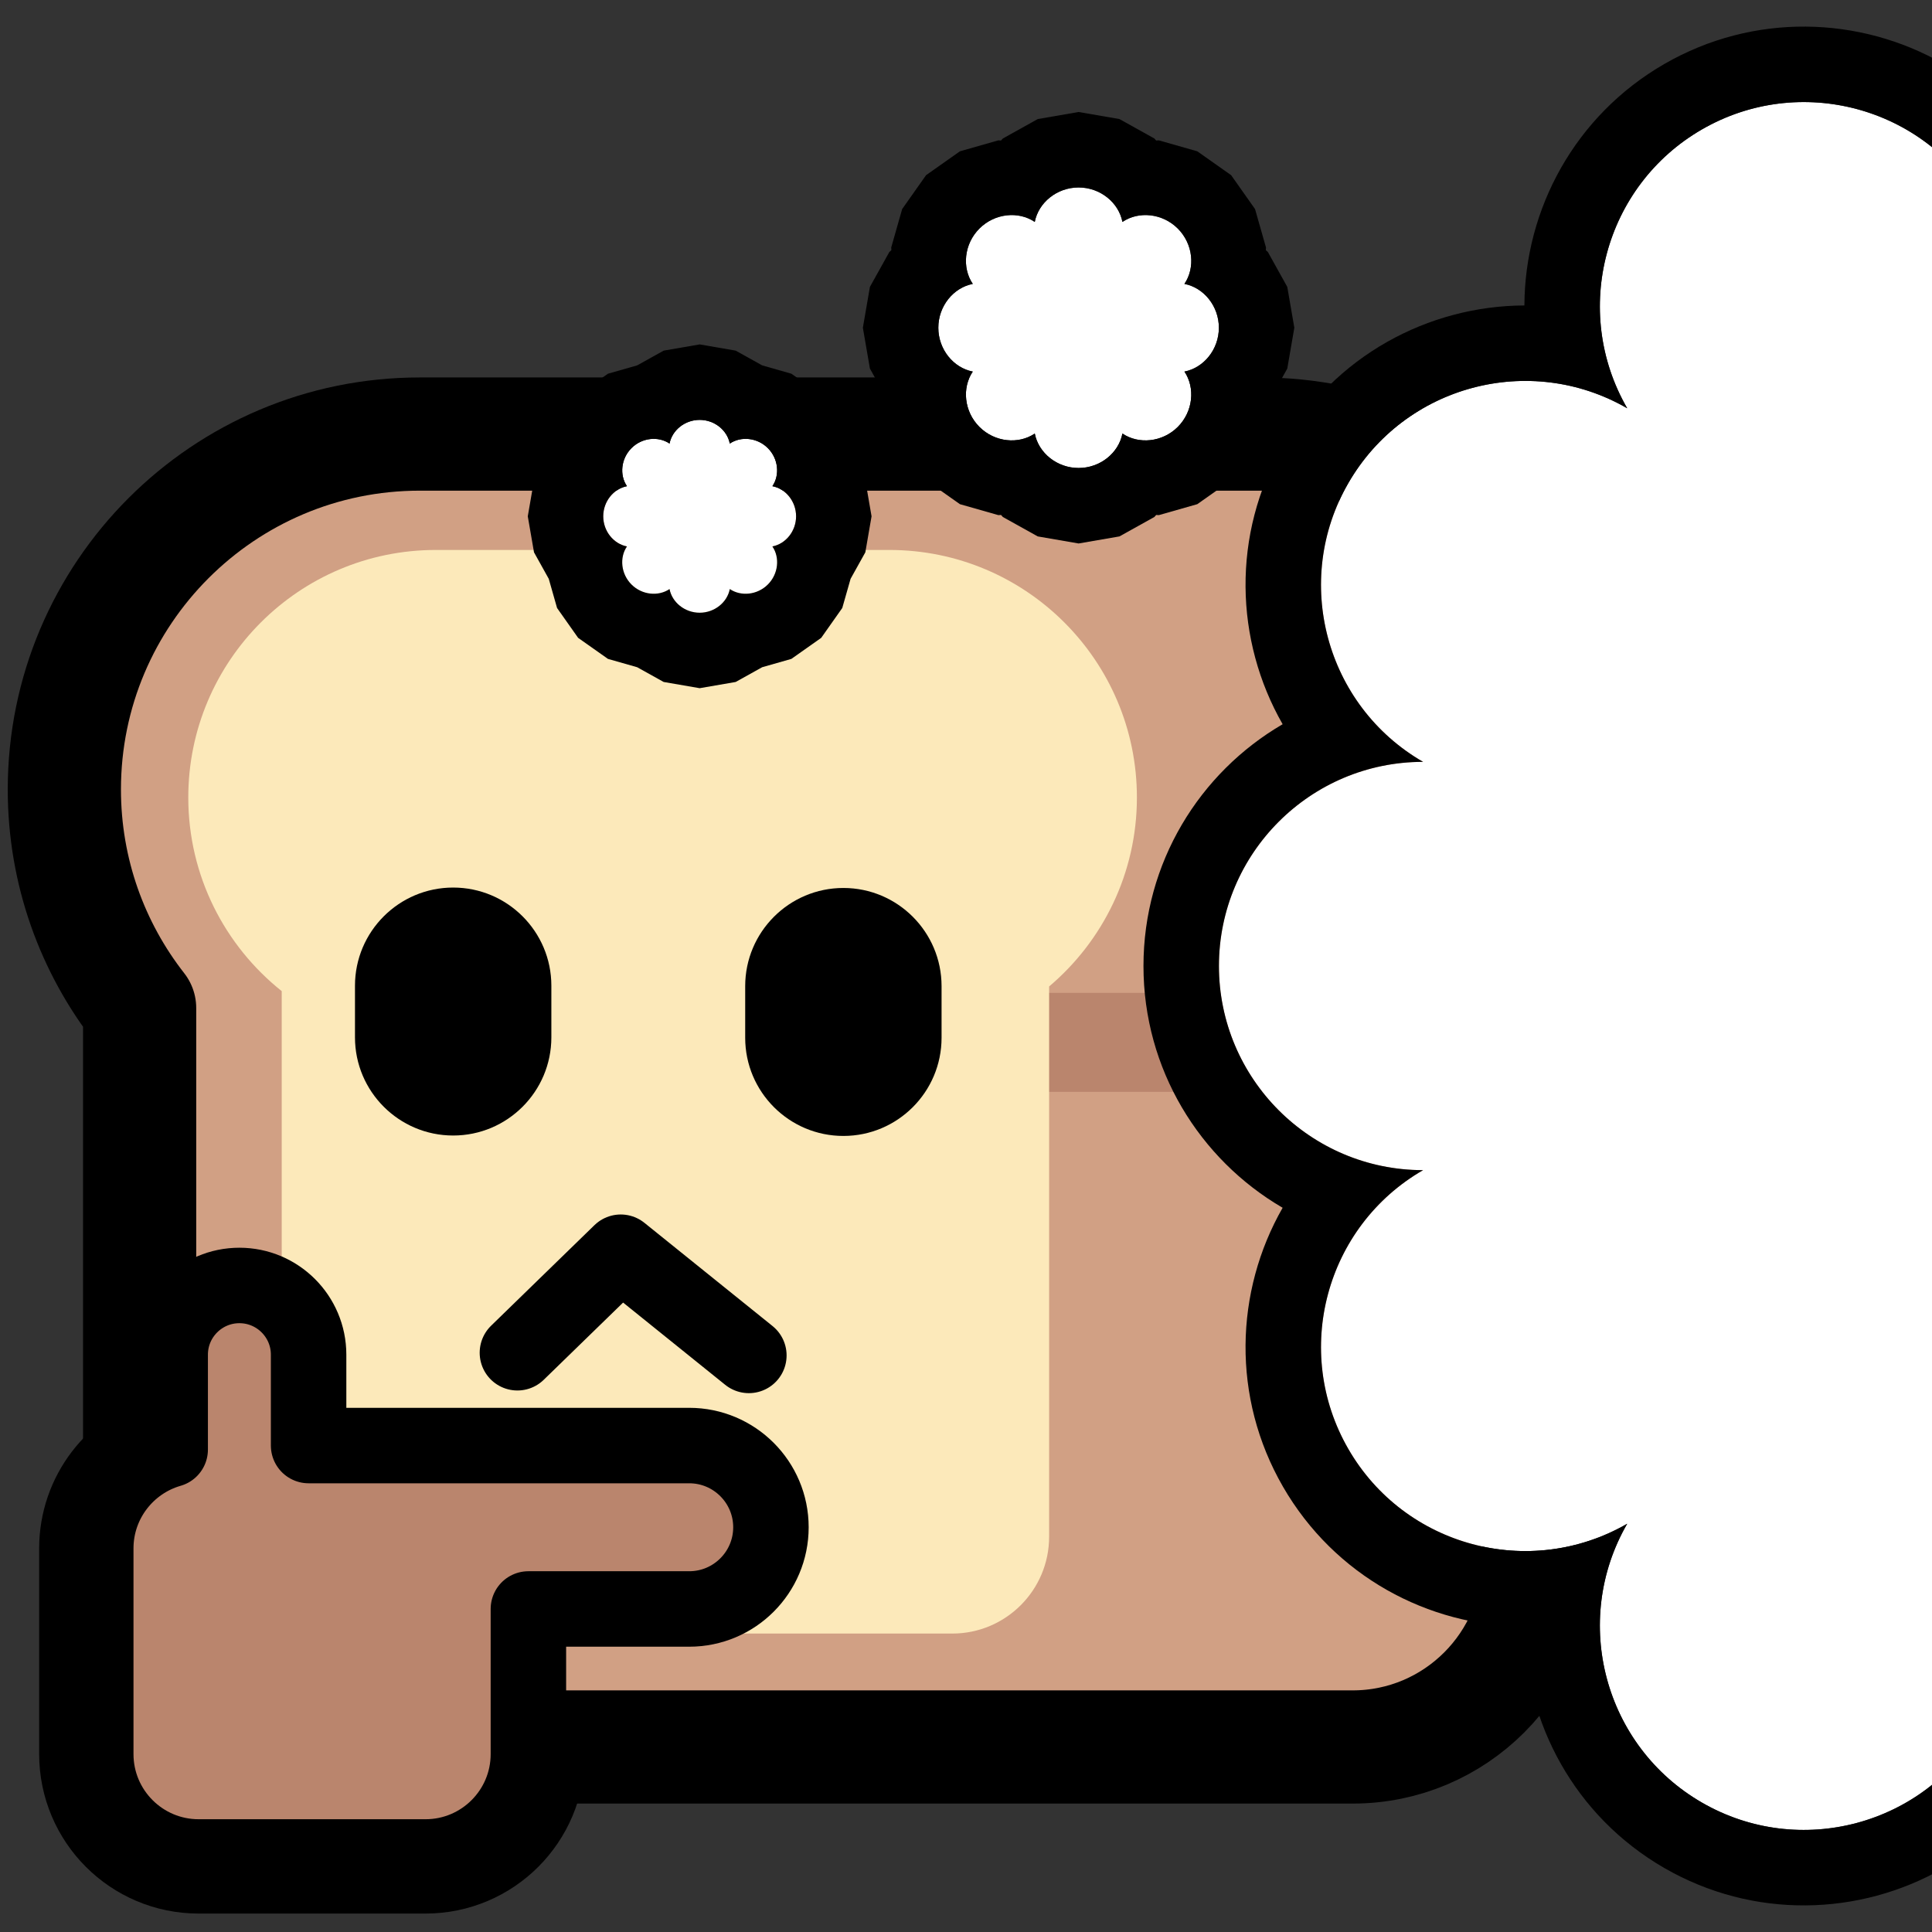 <?xml version="1.0" encoding="UTF-8" standalone="no"?>
<!DOCTYPE svg PUBLIC "-//W3C//DTD SVG 1.1//EN" "http://www.w3.org/Graphics/SVG/1.1/DTD/svg11.dtd">
<svg width="100%" height="100%" viewBox="0 0 256 256" version="1.1" xmlns="http://www.w3.org/2000/svg" xmlns:xlink="http://www.w3.org/1999/xlink" xml:space="preserve" xmlns:serif="http://www.serif.com/" style="fill-rule:evenodd;clip-rule:evenodd;stroke-linecap:round;stroke-linejoin:round;stroke-miterlimit:1.5;">
    <rect x="0" y="0" width="256" height="256" fill="#333333" stroke="none"/>
    <rect id="neobread_thought_bubble" x="0" y="0" width="256" height="256" style="fill:none;"/>
    <clipPath id="_clip1">
        <rect x="0" y="0" width="256" height="256"/>
    </clipPath>
    <g clip-path="url(#_clip1)">
        <g id="Bread">
            <path id="Hand-outline" serif:id="Hand outline" d="M70.015,213.196L70.015,232.428C70.015,239.95 63.909,246.057 56.387,246.057L26.317,246.057C18.795,246.057 12.689,239.95 12.689,232.428L12.689,205.171C12.689,198.956 16.859,193.707 22.551,192.071L22.551,179.5C22.551,174.438 26.66,170.33 31.721,170.33C36.782,170.33 40.891,174.438 40.891,179.5L40.891,191.543L91.326,191.543C97.302,191.543 102.153,196.394 102.153,202.37C102.153,208.345 97.302,213.196 91.326,213.196L70.015,213.196Z" style="fill:none;stroke:black;stroke-width:15px;"/>
            <path id="Crust" d="M166.991,57.515C192.98,57.515 214.08,78.615 214.08,104.604C214.08,115.652 210.267,125.816 203.886,133.852L203.886,206.836C203.886,220.439 192.842,231.483 179.239,231.483L43.147,231.483C29.544,231.483 18.5,220.439 18.5,206.836L18.5,133.571C12.252,125.58 8.527,115.524 8.527,104.604C8.527,78.615 29.626,57.515 55.616,57.515L166.991,57.515Z" style="fill:rgb(209,160,132);stroke:black;stroke-width:15px;"/>
            <rect id="Shadow" x="106.428" y="131.56" width="90.894" height="13.117" style="fill:rgb(186,133,109);"/>
            <path id="Slice" d="M37.33,131.329C29.786,125.318 24.948,116.054 24.948,105.668C24.948,87.568 39.643,72.873 57.743,72.873L117.851,72.873C135.951,72.873 150.646,87.568 150.646,105.668C150.646,115.705 146.127,124.695 139.015,130.712L139.015,203.625C139.015,210.706 133.266,216.455 126.185,216.455L50.16,216.455C43.079,216.455 37.33,210.706 37.33,203.625L37.33,131.329Z" style="fill:rgb(252,233,186);"/>
            <g id="Face">
                <path id="Mouth" d="M68.56,179.247L82.252,165.926L99.228,179.6" style="fill:none;stroke:black;stroke-width:10px;"/>
                <g id="Eyes">
                    <path id="Right-eye" serif:id="Right eye" d="M124.762,130.672L124.762,137.507C124.762,144.688 118.933,150.518 111.752,150.518C104.571,150.518 98.742,144.688 98.742,137.507L98.742,130.672C98.742,123.491 104.571,117.661 111.752,117.661C118.933,117.661 124.762,123.491 124.762,130.672Z"/>
                    <path id="Left-eye" serif:id="Left eye" d="M73.058,130.616L73.058,137.452C73.058,144.632 67.228,150.462 60.047,150.462C52.866,150.462 47.037,144.632 47.037,137.452L47.037,130.616C47.037,123.435 52.866,117.606 60.047,117.606C67.228,117.606 73.058,123.435 73.058,130.616Z"/>
                </g>
            </g>
            <path id="Hand" d="M70.015,213.196L70.015,232.428C70.015,239.95 63.909,246.057 56.387,246.057L26.317,246.057C18.795,246.057 12.689,239.95 12.689,232.428L12.689,205.171C12.689,198.956 16.859,193.707 22.551,192.071L22.551,179.5C22.551,174.438 26.66,170.33 31.721,170.33C36.782,170.33 40.891,174.438 40.891,179.5L40.891,191.543L91.326,191.543C97.302,191.543 102.153,196.394 102.153,202.37C102.153,208.345 97.302,213.196 91.326,213.196L70.015,213.196Z" style="fill:rgb(186,133,109);stroke:black;stroke-width:10px;"/>
        </g>
        <path d="M262.466,27.05C262.466,12.121 274.587,0 289.516,0C304.445,0 316.566,12.121 316.566,27.05C324.03,14.121 340.587,9.684 353.516,17.149C366.445,24.613 370.881,41.17 363.417,54.099C376.346,46.635 392.903,51.071 400.367,64C407.832,76.929 403.395,93.486 390.467,100.95C405.396,100.95 417.516,113.071 417.516,128C417.516,142.929 405.396,155.05 390.467,155.05C403.395,162.514 407.832,179.071 400.367,192C392.903,204.929 376.346,209.365 363.417,201.901C370.881,214.83 366.445,231.387 353.516,238.851C340.587,246.316 324.03,241.879 316.566,228.95C316.566,243.879 304.445,256 289.516,256C274.587,256 262.466,243.879 262.466,228.95C255.002,241.879 238.445,246.316 225.516,238.851C212.587,231.387 208.151,214.83 215.615,201.901C202.686,209.365 186.129,204.929 178.665,192C171.2,179.071 175.637,162.514 188.566,155.05C173.637,155.05 161.516,142.929 161.516,128C161.516,113.071 173.637,100.95 188.566,100.95C175.637,93.486 171.2,76.929 178.665,64C186.129,51.071 202.686,46.635 215.615,54.099C208.151,41.17 212.587,24.613 225.516,17.149C238.445,9.684 255.002,14.121 262.466,27.05Z" style="fill:white;"/>
        <path d="M257.48,8.439C263.902,-2.585 275.85,-10 289.516,-10C303.182,-10 315.13,-2.585 321.552,8.439C332.626,2.103 346.681,1.655 358.516,8.488C370.351,15.322 376.991,27.718 377.041,40.475C389.799,40.525 402.194,47.165 409.028,59C415.861,70.835 415.413,84.89 409.078,95.964C420.101,102.386 427.516,114.334 427.516,128C427.516,141.666 420.101,153.614 409.078,160.036C415.413,171.11 415.861,185.165 409.028,197C402.194,208.835 389.799,215.475 377.041,215.525C376.991,228.282 370.351,240.678 358.516,247.512C346.681,254.345 332.626,253.897 321.552,247.561C315.13,258.585 303.182,266 289.516,266C275.85,266 263.902,258.585 257.48,247.561C246.406,253.897 232.351,254.345 220.516,247.512C208.681,240.678 202.041,228.282 201.991,215.525C189.234,215.475 176.838,208.835 170.005,197C163.171,185.165 163.619,171.11 169.955,160.036C158.931,153.614 151.516,141.666 151.516,128C151.516,114.334 158.931,102.386 169.955,95.964C163.619,84.89 163.171,70.835 170.005,59C176.838,47.165 189.234,40.525 201.991,40.475C202.041,27.718 208.681,15.322 220.516,8.488C232.351,1.655 246.406,2.103 257.48,8.439ZM262.466,27.05C255.002,14.121 238.445,9.684 225.516,17.149C212.587,24.613 208.151,41.17 215.615,54.099C202.686,46.635 186.129,51.071 178.665,64C171.2,76.929 175.637,93.486 188.566,100.95C173.637,100.95 161.516,113.071 161.516,128C161.516,142.929 173.637,155.05 188.566,155.05C175.637,162.514 171.2,179.071 178.665,192C186.129,204.929 202.686,209.365 215.615,201.901C208.151,214.83 212.587,231.387 225.516,238.851C238.445,246.316 255.002,241.879 262.466,228.95C262.466,243.879 274.587,256 289.516,256C304.445,256 316.566,243.879 316.566,228.95C324.03,241.879 340.587,246.316 353.516,238.851C366.445,231.387 370.881,214.83 363.417,201.901C376.346,209.365 392.903,204.929 400.367,192C407.832,179.071 403.395,162.514 390.467,155.05C405.396,155.05 417.516,142.929 417.516,128C417.516,113.071 405.396,100.95 390.467,100.95C403.395,93.486 407.832,76.929 400.367,64C392.903,51.071 376.346,46.635 363.417,54.099C370.881,41.17 366.445,24.613 353.516,17.149C340.587,9.684 324.03,14.121 316.566,27.05C316.566,12.121 304.445,-0 289.516,-0C274.587,-0 262.466,12.121 262.466,27.05Z"/>
        <path d="M137.113,29.407C137.604,26.854 140.039,24.841 142.92,24.841C145.802,24.841 148.236,26.854 148.728,29.407C150.881,27.949 154.025,28.247 156.063,30.285C158.1,32.323 158.399,35.467 156.941,37.62C159.494,38.111 161.506,40.546 161.506,43.427C161.506,46.309 159.494,48.743 156.941,49.235C158.399,51.388 158.1,54.532 156.063,56.57C154.025,58.607 150.881,58.906 148.728,57.448C148.236,60.001 145.802,62.013 142.92,62.013C140.039,62.013 137.604,60.001 137.113,57.448C134.96,58.906 131.816,58.607 129.778,56.57C127.74,54.532 127.442,51.388 128.9,49.235C126.347,48.743 124.334,46.309 124.334,43.427C124.334,40.546 126.347,38.111 128.9,37.62C127.442,35.467 127.74,32.323 129.778,30.285C131.816,28.247 134.96,27.949 137.113,29.407Z" style="fill:white;"/>
        <path d="M118.111,33.151L118.091,32.794L119.541,27.702L122.707,23.214L127.195,20.048L132.287,18.598L132.644,18.618L132.882,18.351L137.508,15.776L142.92,14.841L148.332,15.776L152.958,18.351L153.197,18.618L153.554,18.598L158.646,20.048L163.134,23.214L166.299,27.702L167.75,32.794L167.73,33.151L167.997,33.389L170.571,38.015L171.506,43.427L170.571,48.839L167.997,53.466L167.73,53.704L167.75,54.061L166.299,59.153L163.134,63.641L158.646,66.806L153.554,68.257L153.197,68.237L152.958,68.504L148.332,71.078L142.92,72.013L137.508,71.078L132.882,68.504L132.644,68.237L132.287,68.257L127.195,66.806L122.707,63.641L119.541,59.153L118.091,54.061L118.111,53.704L117.844,53.466L115.269,48.839L114.334,43.427L115.269,38.015L117.844,33.389L118.111,33.151ZM137.113,29.407C134.96,27.949 131.816,28.247 129.778,30.285C127.74,32.323 127.442,35.467 128.9,37.62C126.347,38.111 124.334,40.546 124.334,43.427C124.334,46.309 126.347,48.743 128.9,49.235C127.442,51.388 127.74,54.532 129.778,56.57C131.816,58.607 134.96,58.906 137.113,57.448C137.604,60.001 140.039,62.013 142.92,62.013C145.802,62.013 148.236,60.001 148.728,57.448C150.881,58.906 154.025,58.607 156.063,56.57C158.1,54.532 158.399,51.388 156.941,49.235C159.494,48.743 161.506,46.309 161.506,43.427C161.506,40.546 159.494,38.111 156.941,37.62C158.399,35.467 158.1,32.323 156.063,30.285C154.025,28.247 150.881,27.949 148.728,29.407C148.236,26.854 145.802,24.841 142.92,24.841C140.039,24.841 137.604,26.854 137.113,29.407Z"/>
        <path d="M88.718,58.775C89.055,57.02 90.729,55.636 92.71,55.636C94.691,55.636 96.364,57.02 96.702,58.775C98.182,57.773 100.344,57.978 101.744,59.379C103.145,60.779 103.35,62.941 102.348,64.421C104.103,64.759 105.486,66.432 105.486,68.413C105.486,70.394 104.103,72.067 102.348,72.405C103.35,73.885 103.145,76.047 101.744,77.447C100.344,78.848 98.182,79.053 96.702,78.051C96.364,79.806 94.691,81.189 92.71,81.189C90.729,81.189 89.055,79.806 88.718,78.051C87.238,79.053 85.076,78.848 83.675,77.447C82.275,76.047 82.07,73.885 83.072,72.405C81.317,72.067 79.933,70.394 79.933,68.413C79.933,66.432 81.317,64.759 83.072,64.421C82.07,62.941 82.275,60.779 83.675,59.379C85.076,57.978 87.238,57.773 88.718,58.775Z" style="fill:white;"/>
        <path d="M72.713,60.13L73.814,56.263L76.604,52.307L80.56,49.517L84.427,48.416L87.94,46.461L92.71,45.636L97.48,46.461L100.993,48.416L104.86,49.517L108.815,52.307L111.605,56.263L112.707,60.13L114.662,63.643L115.486,68.413L114.662,73.183L112.707,76.696L111.605,80.563L108.815,84.518L104.86,87.308L100.993,88.41L97.48,90.365L92.71,91.189L87.94,90.365L84.427,88.41L80.56,87.308L76.604,84.518L73.814,80.563L72.713,76.696L70.758,73.183L69.933,68.413L70.758,63.643L72.713,60.13ZM88.718,58.775C87.238,57.773 85.076,57.978 83.675,59.379C82.275,60.779 82.07,62.941 83.072,64.421C81.317,64.759 79.933,66.432 79.933,68.413C79.933,70.394 81.317,72.067 83.072,72.405C82.07,73.885 82.275,76.047 83.675,77.447C85.076,78.848 87.238,79.053 88.718,78.051C89.055,79.806 90.729,81.189 92.71,81.189C94.691,81.189 96.364,79.806 96.702,78.051C98.182,79.053 100.344,78.848 101.744,77.447C103.145,76.047 103.35,73.885 102.348,72.405C104.103,72.067 105.486,70.394 105.486,68.413C105.486,66.432 104.103,64.759 102.348,64.421C103.35,62.941 103.145,60.779 101.744,59.379C100.344,57.978 98.182,57.773 96.702,58.775C96.364,57.02 94.691,55.636 92.71,55.636C90.729,55.636 89.055,57.02 88.718,58.775Z"/>
    </g>
</svg>
